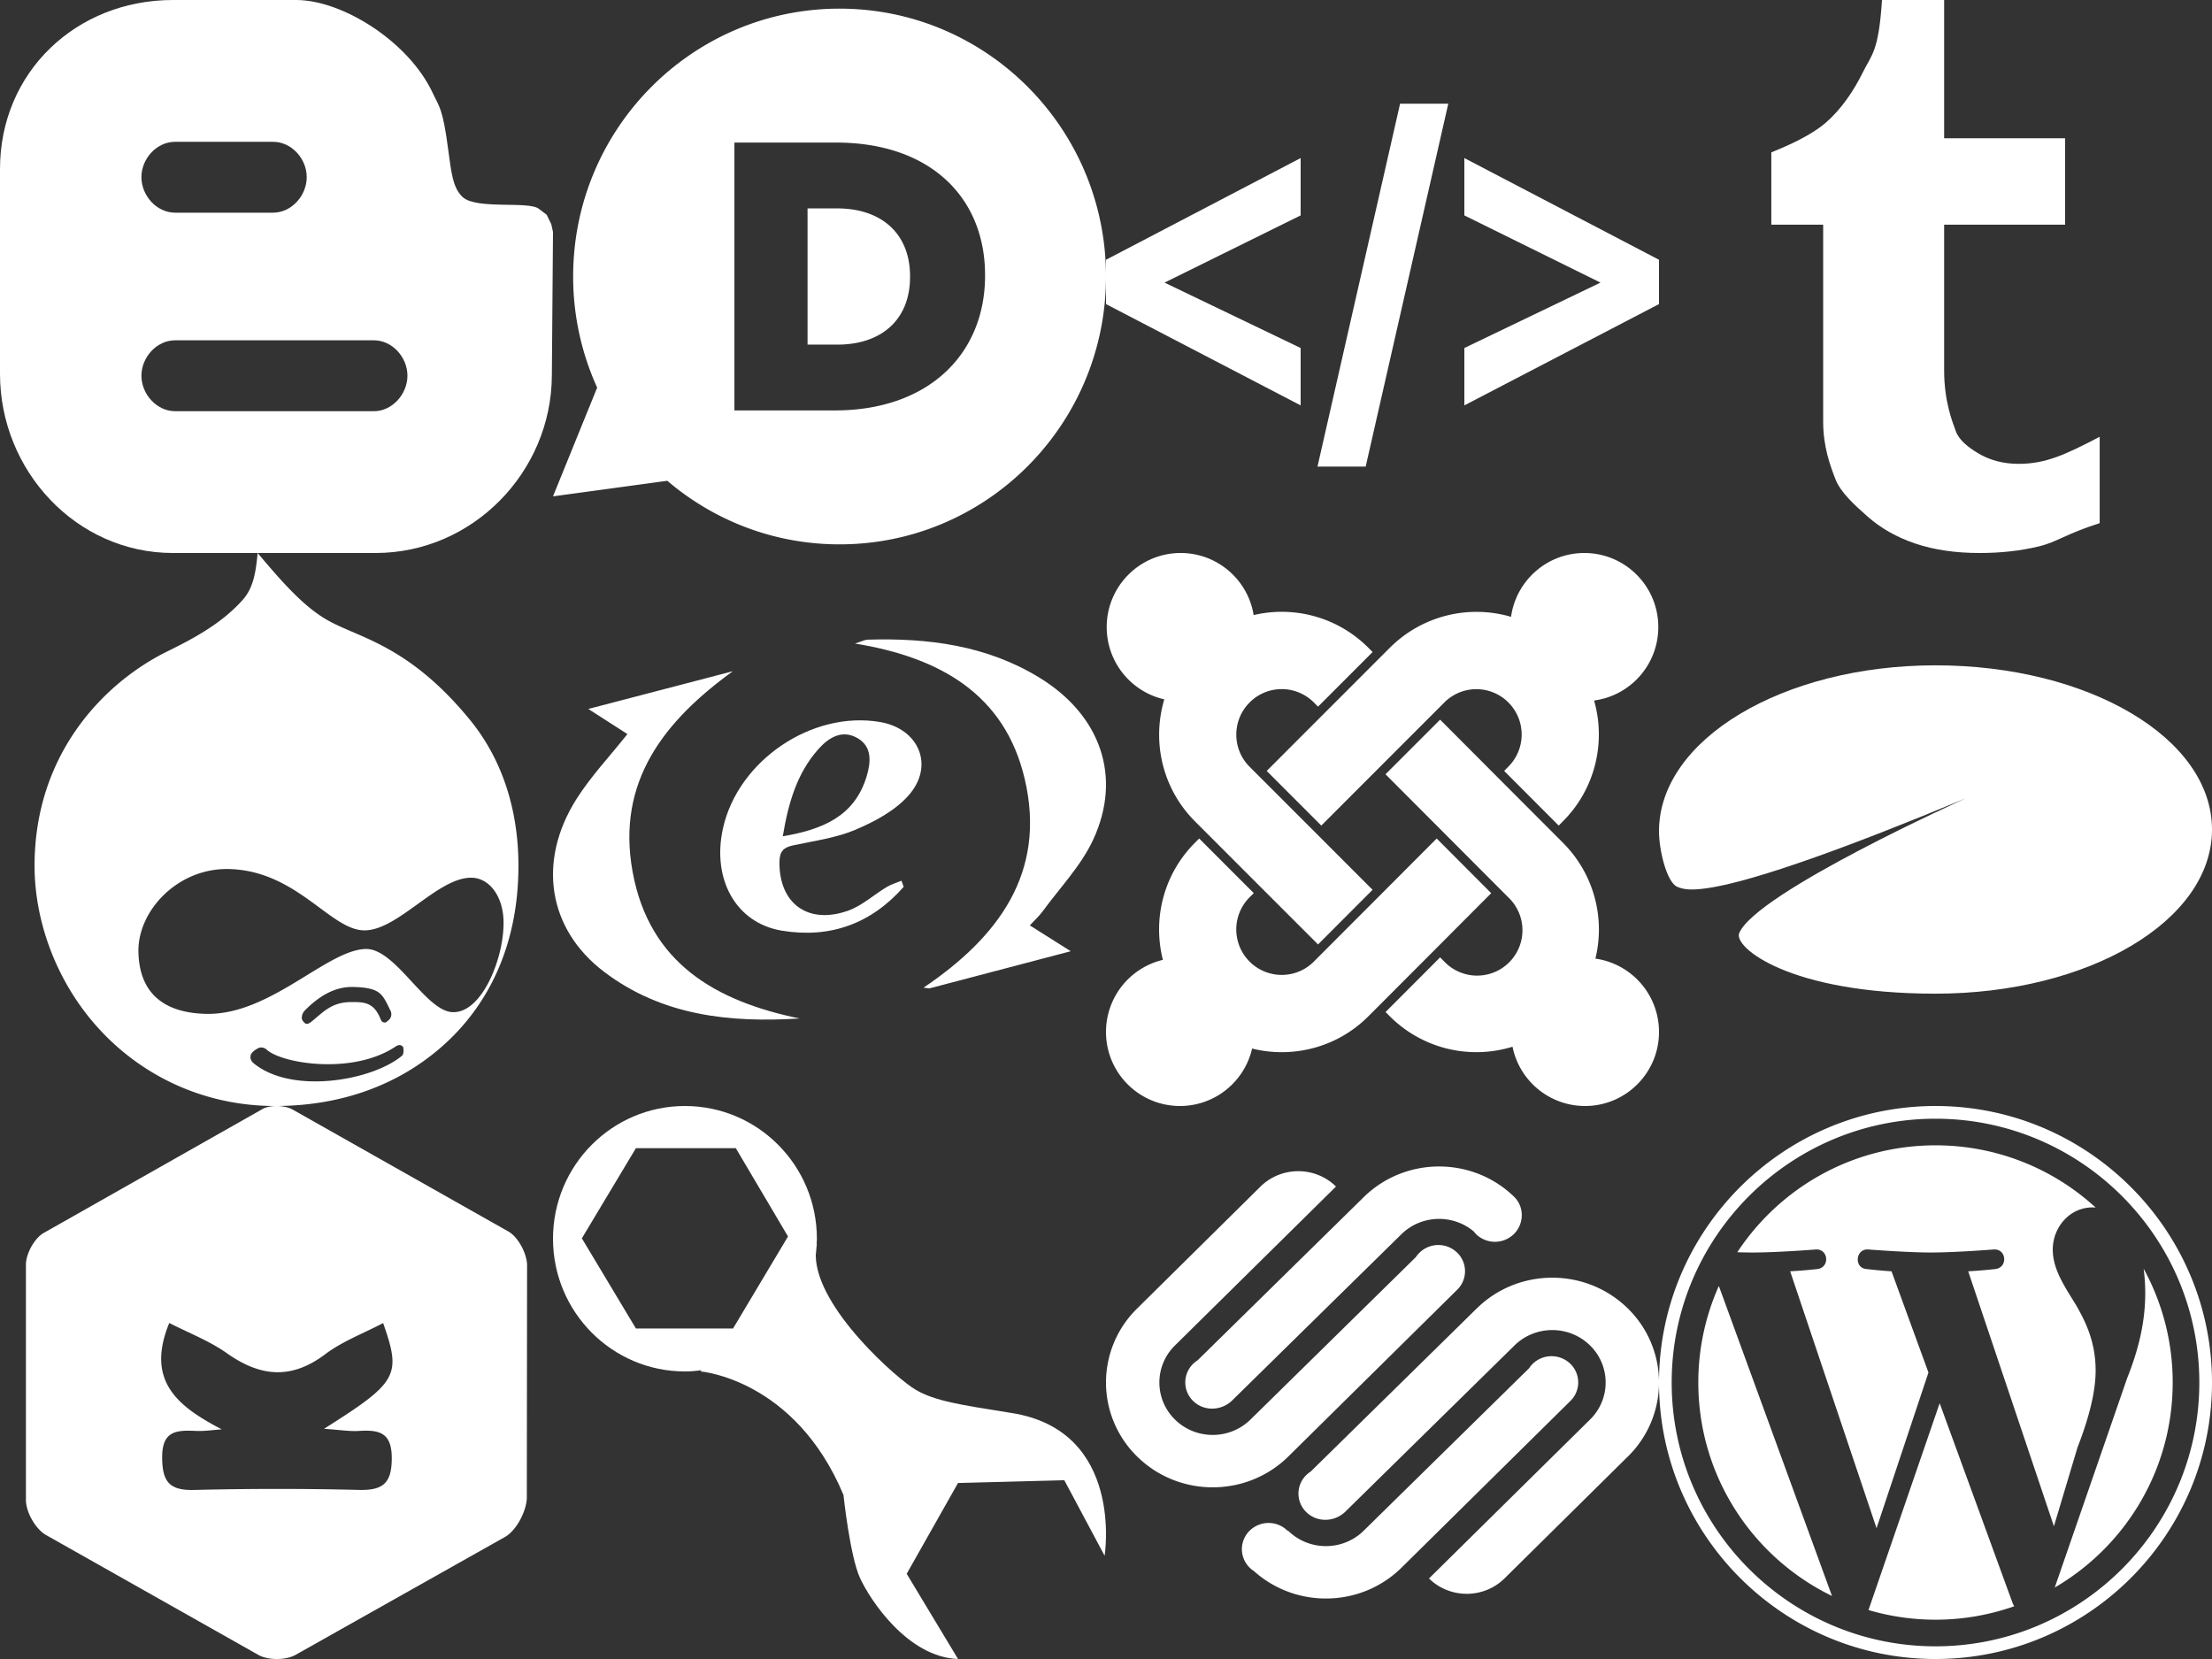<svg width="256" height="192" xmlns="http://www.w3.org/2000/svg" xmlns:xlink="http://www.w3.org/1999/xlink"><rect width="100%" height="100%" fill="#333333" stroke="none"/><svg width="64" height="64" xmlns="http://www.w3.org/2000/svg"><path fill-rule="evenodd" clip-rule="evenodd" fill="#FFF" d="M63.803 25.954l-.537-1.104-.908-.686c-1.188-.925-7.188.112-8.807-1.349-1.145-1.053-1.318-2.85-1.668-5.406-.643-4.967-1.055-5.028-1.832-6.706C47.221 4.727 39.557 0 34.289 0H20.018C8.791 0 0 8.378 0 19.557v23.715C0 54.43 8.791 64 20.018 64h23.447c11.227 0 20.338-9.352 20.402-20.509L64 26.852l-.197-.898zM20.275 16.41H31.59c2.16 0 3.908 1.963 3.908 4.093 0 2.128-1.748 4.112-3.908 4.112H20.275c-2.158 0-3.908-1.984-3.908-4.112 0-2.13 1.75-4.093 3.908-4.093zm22.996 31.18H20.275c-2.158 0-3.908-1.995-3.908-4.103 0-2.129 1.75-4.103 3.908-4.103h22.996c2.137 0 3.883 1.974 3.883 4.103 0 2.108-1.746 4.103-3.883 4.103z"/></svg><svg width="64" height="64" x="64" xmlns="http://www.w3.org/2000/svg"><path fill="#FFF" d="M33.166 63c-7.604 0-14.559-2.772-19.936-7.358L0 57.445 5.111 44.86A30.996 30.996 0 012.332 32c0-17.12 13.805-31 30.834-31S64 14.88 64 32c0 17.123-13.805 31-30.834 31zm16.838-31.089v-.087c0-8.944-6.324-15.324-17.23-15.324H20.996v31H32.6c10.99.001 17.404-6.644 17.404-15.589zm-17.1 7.973h-3.445V24.12h3.445c5.059 0 8.418 2.876 8.418 7.839v.087c0 5.004-3.359 7.838-8.418 7.838z"/></svg><svg width="64" height="64" y="64" xmlns="http://www.w3.org/2000/svg"><path fill="#FFF" d="M54.402 19.328C47.271 10.609 41.52 9.84 37.881 7.761 35.277 6.272 32.875 3.652 29.82 0c-.205 1.974-.416 3.942-1.705 5.396-2.533 2.863-5.973 4.621-8.777 6.006C12.205 14.918 4 23.109 4 36.199c0 6.339 2.441 13.162 7.051 18.419 4.9 5.595 12.236 9.425 20.951 9.382 7.787-.039 14.182-2.586 18.986-6.743C56.611 52.395 60 45.253 60 36.199c0-6.67-1.986-12.447-5.598-16.871zm-7.884 38.86c-3.439 2.875-12.746 4.515-17.174.855-.436-.361-.451-.904-.164-1.219.215-.237.402-.346.66-.495.322-.185.736-.111 1.016.144 1.744 1.615 9.99 2.969 14.945-.367.182-.123.418-.206.619-.117.15.064.242.145.262.317.031.277.05.699-.164.882zm-11.59-4.355c.012-.414.127-.671.422-.962 1.695-1.693 3.5-2.695 5.525-2.646 3.234.081 3.373.843 4.314 2.737a.915.915 0 01-.045.913c-.066.107-.438.463-.562.463-.312 0-.426-.114-.553-.43-.771-1.93-1.914-1.938-3.359-1.938-2.221-.002-3.189 1.083-4.502 2.171-.328.271-.635.473-.881.269-.197-.169-.363-.402-.359-.577zm17.353-.7c-3.09-.24-6.535-7.363-9.934-7.305-4.475.076-11.033 7.618-18.398 7.51-3.758-.057-7.805-1.429-7.928-7.162-.102-4.776 4.555-9.741 10.471-9.6 7.861.185 11.734 7.072 15.666 7.097 3.854.027 8.385-5.999 12.277-6.094 2.074-.049 3.674 1.953 3.828 4.741.233 4.183-2.421 11.087-5.982 10.813z"/></svg><svg width="64" height="64" x="64" y="64" xmlns="http://www.w3.org/2000/svg"><g fill-rule="evenodd" clip-rule="evenodd" fill="#FFF"><path d="M28.535 53.871c-8.101.507-15.911-.314-22.614-5.395-6.51-4.934-7.767-12.797-3.195-20.017 1.652-2.608 3.812-4.89 5.886-7.503l-4.525-2.908c5.8-1.513 11.266-2.94 16.729-4.367-7.926 5.743-13.51 12.75-11.604 23.208 1.93 10.594 9.638 14.991 19.323 16.982zm14.351-3.568c8.658-5.844 14.26-13.327 11.701-24.179-2.312-9.799-9.81-14.042-19.633-15.646.792-.25 1.122-.439 1.459-.449 6.999-.212 13.781.654 19.899 4.407 7.067 4.335 9.586 11.481 6.191 18.767-1.4 3.009-3.836 5.531-5.828 8.257-.396.544-.908 1.005-1.493 1.637l4.738 2.99c-5.651 1.489-10.962 2.891-16.275 4.279-.176.046-.383-.027-.759-.063z"/><path d="M40.586 38.635c-3.767 4.279-8.521 5.993-14.096 5.073-5.304-.874-8.124-5.931-6.82-11.836 1.738-7.865 10.329-13.672 18.205-12.307 4.494.78 6.31 5.075 3.267 8.501-1.568 1.766-3.913 3.018-6.134 3.96-2.251.956-4.773 1.288-7.196 1.805-1.112.237-1.591.674-1.604 1.927-.05 4.76 3.244 7.271 7.894 5.655 1.638-.569 3.022-1.859 4.55-2.774.517-.31 1.117-.479 1.679-.711.084.236.169.47.255.707zm-13.992-5.85c4.57-.782 8.284-2.279 9.694-6.905.499-1.633.682-3.47-1.059-4.463-1.769-1.008-3.307-.085-4.536 1.304-2.463 2.783-3.449 6.181-4.099 10.064z"/></g></svg><svg width="64" height="64" x="128" xmlns="http://www.w3.org/2000/svg"><path fill="#FFF" d="M22.527 46.916L0 35.193v-5.129l22.527-11.771v6.636L6.773 32.707l15.754 7.569v6.64zM39.613 12l-9.559 42h-5.578l9.559-42h5.578zm17.616 20.707L41.473 24.93v-6.636L64 30.064v5.129L41.473 46.916v-6.64l15.756-7.569z"/></svg><svg width="64" height="64" x="128" y="64" xmlns="http://www.w3.org/2000/svg"><path fill-rule="evenodd" clip-rule="evenodd" fill="#FFF" d="M6.747 16.938c-1.446 4.841-.265 10.302 3.554 14.124l1.229 1.23 6.319 6.322 6.691 6.689 6.312-6.326-6.683-6.686-6.32-6.321-1.235-1.235c-2.045-2.045-2.047-5.383.011-7.442a5.247 5.247 0 017.426-.002l.489.491 6.317-6.322-.492-.493a14.156 14.156 0 00-13.277-3.782C16.429 3.111 12.899.002 8.643 0 3.914 0 .082 3.842.082 8.572c0 4.084 2.848 7.5 6.665 8.366zm18.54 1.591l6.319-6.32 1.23-1.229a14.177 14.177 0 0114.041-3.591C47.452 3.217 51.033 0 55.357 0c4.73 0 8.562 3.838 8.562 8.572a8.567 8.567 0 01-7.432 8.5c1.375 4.805.174 10.191-3.604 13.978l-.49.496-6.313-6.328.486-.491a5.259 5.259 0 00.002-7.433 5.237 5.237 0 00-7.418.011l-1.23 1.23-6.32 6.323-6.682 6.688-6.318-6.323 6.687-6.694zM64 55.43c0 4.736-3.834 8.57-8.559 8.57a8.563 8.563 0 01-8.394-6.861 14.175 14.175 0 01-14.211-3.531l-.482-.484 6.314-6.326.482.486a5.249 5.249 0 107.416-7.426L45.33 38.62l-6.312-6.326-6.67-6.686 6.32-6.32 6.662 6.681 6.315 6.325 1.238 1.242a14.183 14.183 0 013.756 13.406A8.568 8.568 0 0164 55.43zm-26.079-9.379l-6.314 6.326-1.24 1.24c-3.645 3.652-8.79 4.893-13.458 3.734-.874 3.811-4.279 6.647-8.346 6.649C3.833 64 0 60.164 0 55.43a8.576 8.576 0 016.584-8.344c-1.193-4.697.047-9.885 3.717-13.561l.483-.482 6.318 6.32-.488.486a5.261 5.261 0 00.003 7.436 5.255 5.255 0 007.434.008l1.235-1.24 6.313-6.322 6.672-6.688 6.311 6.326-6.661 6.682z"/></svg><svg width="64" height="64" y="128" xmlns="http://www.w3.org/2000/svg"><path fill-rule="evenodd" clip-rule="evenodd" fill="#FFF" d="M61 18.314c-.075-1.32-1.027-3.119-2.129-3.77L33.849.402c-.913-.502-2.562-.549-3.458-.057L5.037 14.703c-1.078.635-2.073 2.451-2.036 3.739v27.161c-.002 1.39 1.105 3.327 2.283 4.025l24.669 13.927c1.105.596 3.087.593 4.195-.002l24.34-13.703c1.282-.764 2.368-2.837 2.482-4.386l.03-27.15zM41.498 37.606c2.295-.135 3.842.095 3.842 3.14 0 2.901-1.005 3.75-3.785 3.685a389.282 389.282 0 00-19.087.005c-2.868.074-3.687-.959-3.701-3.762-.014-3.115 1.69-3.171 3.907-3.07.994.044 1.995-.115 2.992-.182-5.043-2.629-8.854-5.554-6.076-12.311 2.244 1.154 4.637 2.065 6.661 3.496 3.862 2.73 7.437 3.094 11.385.123 1.993-1.502 4.432-2.413 6.705-3.609 2.128 6.071 1.722 6.832-6.839 12.235 1.875.128 2.943.314 3.996.25z"/></svg><svg width="64" height="64" x="64" y="128" xmlns="http://www.w3.org/2000/svg"><path fill="#FFF" d="M53.02 35.52c-6.04-.959-8.798-1.385-11.026-2.666-2.078-1.194-11.533-9.445-11.584-15.569.033-.269.055-.537.074-.809.025-.156.021-.322.057-.475l-.031.037c.006-.227.031-.449.031-.678C30.54 6.878 23.705 0 15.269 0 6.838 0 0 6.878 0 15.361c0 8.48 6.838 15.359 15.269 15.359.654 0 1.295-.057 1.93-.137l-.124.137s10.92.854 16.542 14.293c0 0 .744 7.039 1.908 9.6 1.168 2.561 5.52 9.174 11.35 9.387l-5.941-9.861 5.941-10.51 12.298-.322 4.668 8.746c-.001 0 2.333-14.506-10.821-16.533zm-32.183-9.77H9.597L3.339 15.314 9.597 4.88h11.559l6.042 10.219-6.361 10.651z"/></svg><svg width="64" height="64" x="128" y="128" xmlns="http://www.w3.org/2000/svg"><path fill="#FFF" d="M23.698 42.3a3.18 3.18 0 00-.518.411 2.99 2.99 0 000 4.287c1.205 1.189 3.162 1.189 4.453.016l19.648-19.305c2.412-2.369 6.322-2.369 8.734 0a5.99 5.99 0 010 8.582L37.38 54.681c2.414 2.366 6.324 2.366 8.734 0l14.27-14.101a11.984 11.984 0 000-17.158c-4.824-4.736-12.643-4.736-17.469 0L23.698 42.3zm30.049-12.458a3.131 3.131 0 00-4.369 0 3.06 3.06 0 00-.416.512L29.819 49.157c-2.414 2.371-6.322 2.371-8.734 0l-.088-.014a3.128 3.128 0 00-4.365 0 2.995 2.995 0 000 4.291c.152.147.318.282.492.393 4.848 4.354 12.369 4.227 17.061-.379l19.562-19.314a3 3 0 000-4.292zM21.085 40.58l19.561-19.316a2.994 2.994 0 000-4.287 3.121 3.121 0 00-4.785.51L16.718 36.291c-2.412 2.369-6.322 2.369-8.732 0a5.994 5.994 0 010-8.582L26.618 9.32c-2.412-2.367-6.322-2.367-8.734 0L3.618 23.422a11.98 11.98 0 000 17.158c4.822 4.735 12.645 4.735 17.467 0zM10.081 29.842a2.996 2.996 0 000 4.292c1.205 1.184 3.162 1.184 4.453.01l19.65-19.3c2.287-2.248 5.928-2.365 8.354-.343l.289.329a3.135 3.135 0 004.369 0c1.188-1.168 1.242-3.09.086-4.275-4.822-4.74-12.641-4.74-17.463 0l-19.22 18.879c-.182.115-.356.25-.518.408z"/></svg><svg width="64" height="64" x="192" xmlns="http://www.w3.org/2000/svg"><path fill="#FFF" d="M33 0v16h14v10H33v16.848c0 3.671.982 6.029 1.36 7.078.378 1.039 1.481 1.869 2.509 2.492 1.363.842 2.989 1.264 4.747 1.264 3.123 0 5.384-1.045 9.384-3.13v9.993c-4 1.276-4.892 2.172-7.028 2.687-2.137.516-4.382.768-6.862.768-2.82 0-5.279-.365-7.447-1.093-2.166-.734-3.996-1.779-5.529-3.131-1.529-1.355-3.124-2.793-3.714-4.32-.592-1.527-1.42-3.739-1.42-6.632V26h-6v-8.368c2-.809 4.634-1.97 6.358-3.483 1.729-1.506 3.18-3.637 4.221-5.755C24.628 6.278 25.416 6 25.809 0H33z"/></svg><svg width="64" height="64" x="192" y="64" xmlns="http://www.w3.org/2000/svg"><path fill="#FFF" d="M32.002 13C14.328 13 0 21.597 0 32.201c0 2.254.912 5.901 2.1 6.424 1.189.523 4.453 1.82 33.396-10.229 0 0-24.256 10.909-26.215 15.6C8.607 45.605 15.025 51 32.002 51 49.674 51 64 42.604 64 32.001 64 21.396 49.674 13 32.002 13z"/></svg><svg width="64" height="64" x="192" y="128" xmlns="http://www.w3.org/2000/svg"><path fill="#FFF" d="M4.55 32c0 10.864 6.312 20.255 15.471 24.704L6.926 20.828A27.329 27.329 0 004.55 32zm45.982-1.385c0-3.394-1.22-5.743-2.263-7.571-1.393-2.261-2.697-4.174-2.697-6.438 0-2.521 1.912-4.871 4.611-4.871.12 0 .234.015.354.021a27.347 27.347 0 00-18.538-7.204c-9.591 0-18.025 4.918-22.937 12.371.646.02 1.252.033 1.77.033 2.869 0 7.314-.351 7.314-.351 1.479-.086 1.656 2.089.176 2.265 0 0-1.487.173-3.143.261l9.998 29.733 6.007-18.017-4.275-11.717c-1.479-.088-2.879-.261-2.879-.261-1.481-.089-1.308-2.351.174-2.265 0 0 4.532.351 7.229.351 2.871 0 7.316-.351 7.316-.351 1.48-.086 1.655 2.089.176 2.265 0 0-1.489.173-3.141.261l9.92 29.508 2.739-9.148c1.389-3.569 2.089-6.524 2.089-8.875zm-18.05 3.783l-8.237 23.935a27.455 27.455 0 0016.87-.437 2.26 2.26 0 01-.195-.38l-8.438-23.118zM56.089 18.83c.116.875.185 1.812.185 2.823 0 2.786-.521 5.917-2.089 9.832l-8.384 24.242c8.163-4.759 13.65-13.601 13.65-23.728 0-4.773-1.221-9.258-3.362-13.169zM0 32c0 17.646 14.356 32 31.999 32C49.643 64 64 49.646 64 32 64 14.355 49.643 0 31.999 0 14.356 0 0 14.355 0 32zm1.468 0c0-16.834 13.697-30.529 30.531-30.529 16.837 0 30.534 13.695 30.534 30.529 0 16.835-13.697 30.533-30.534 30.533C15.165 62.533 1.468 48.835 1.468 32z"/></svg></svg>